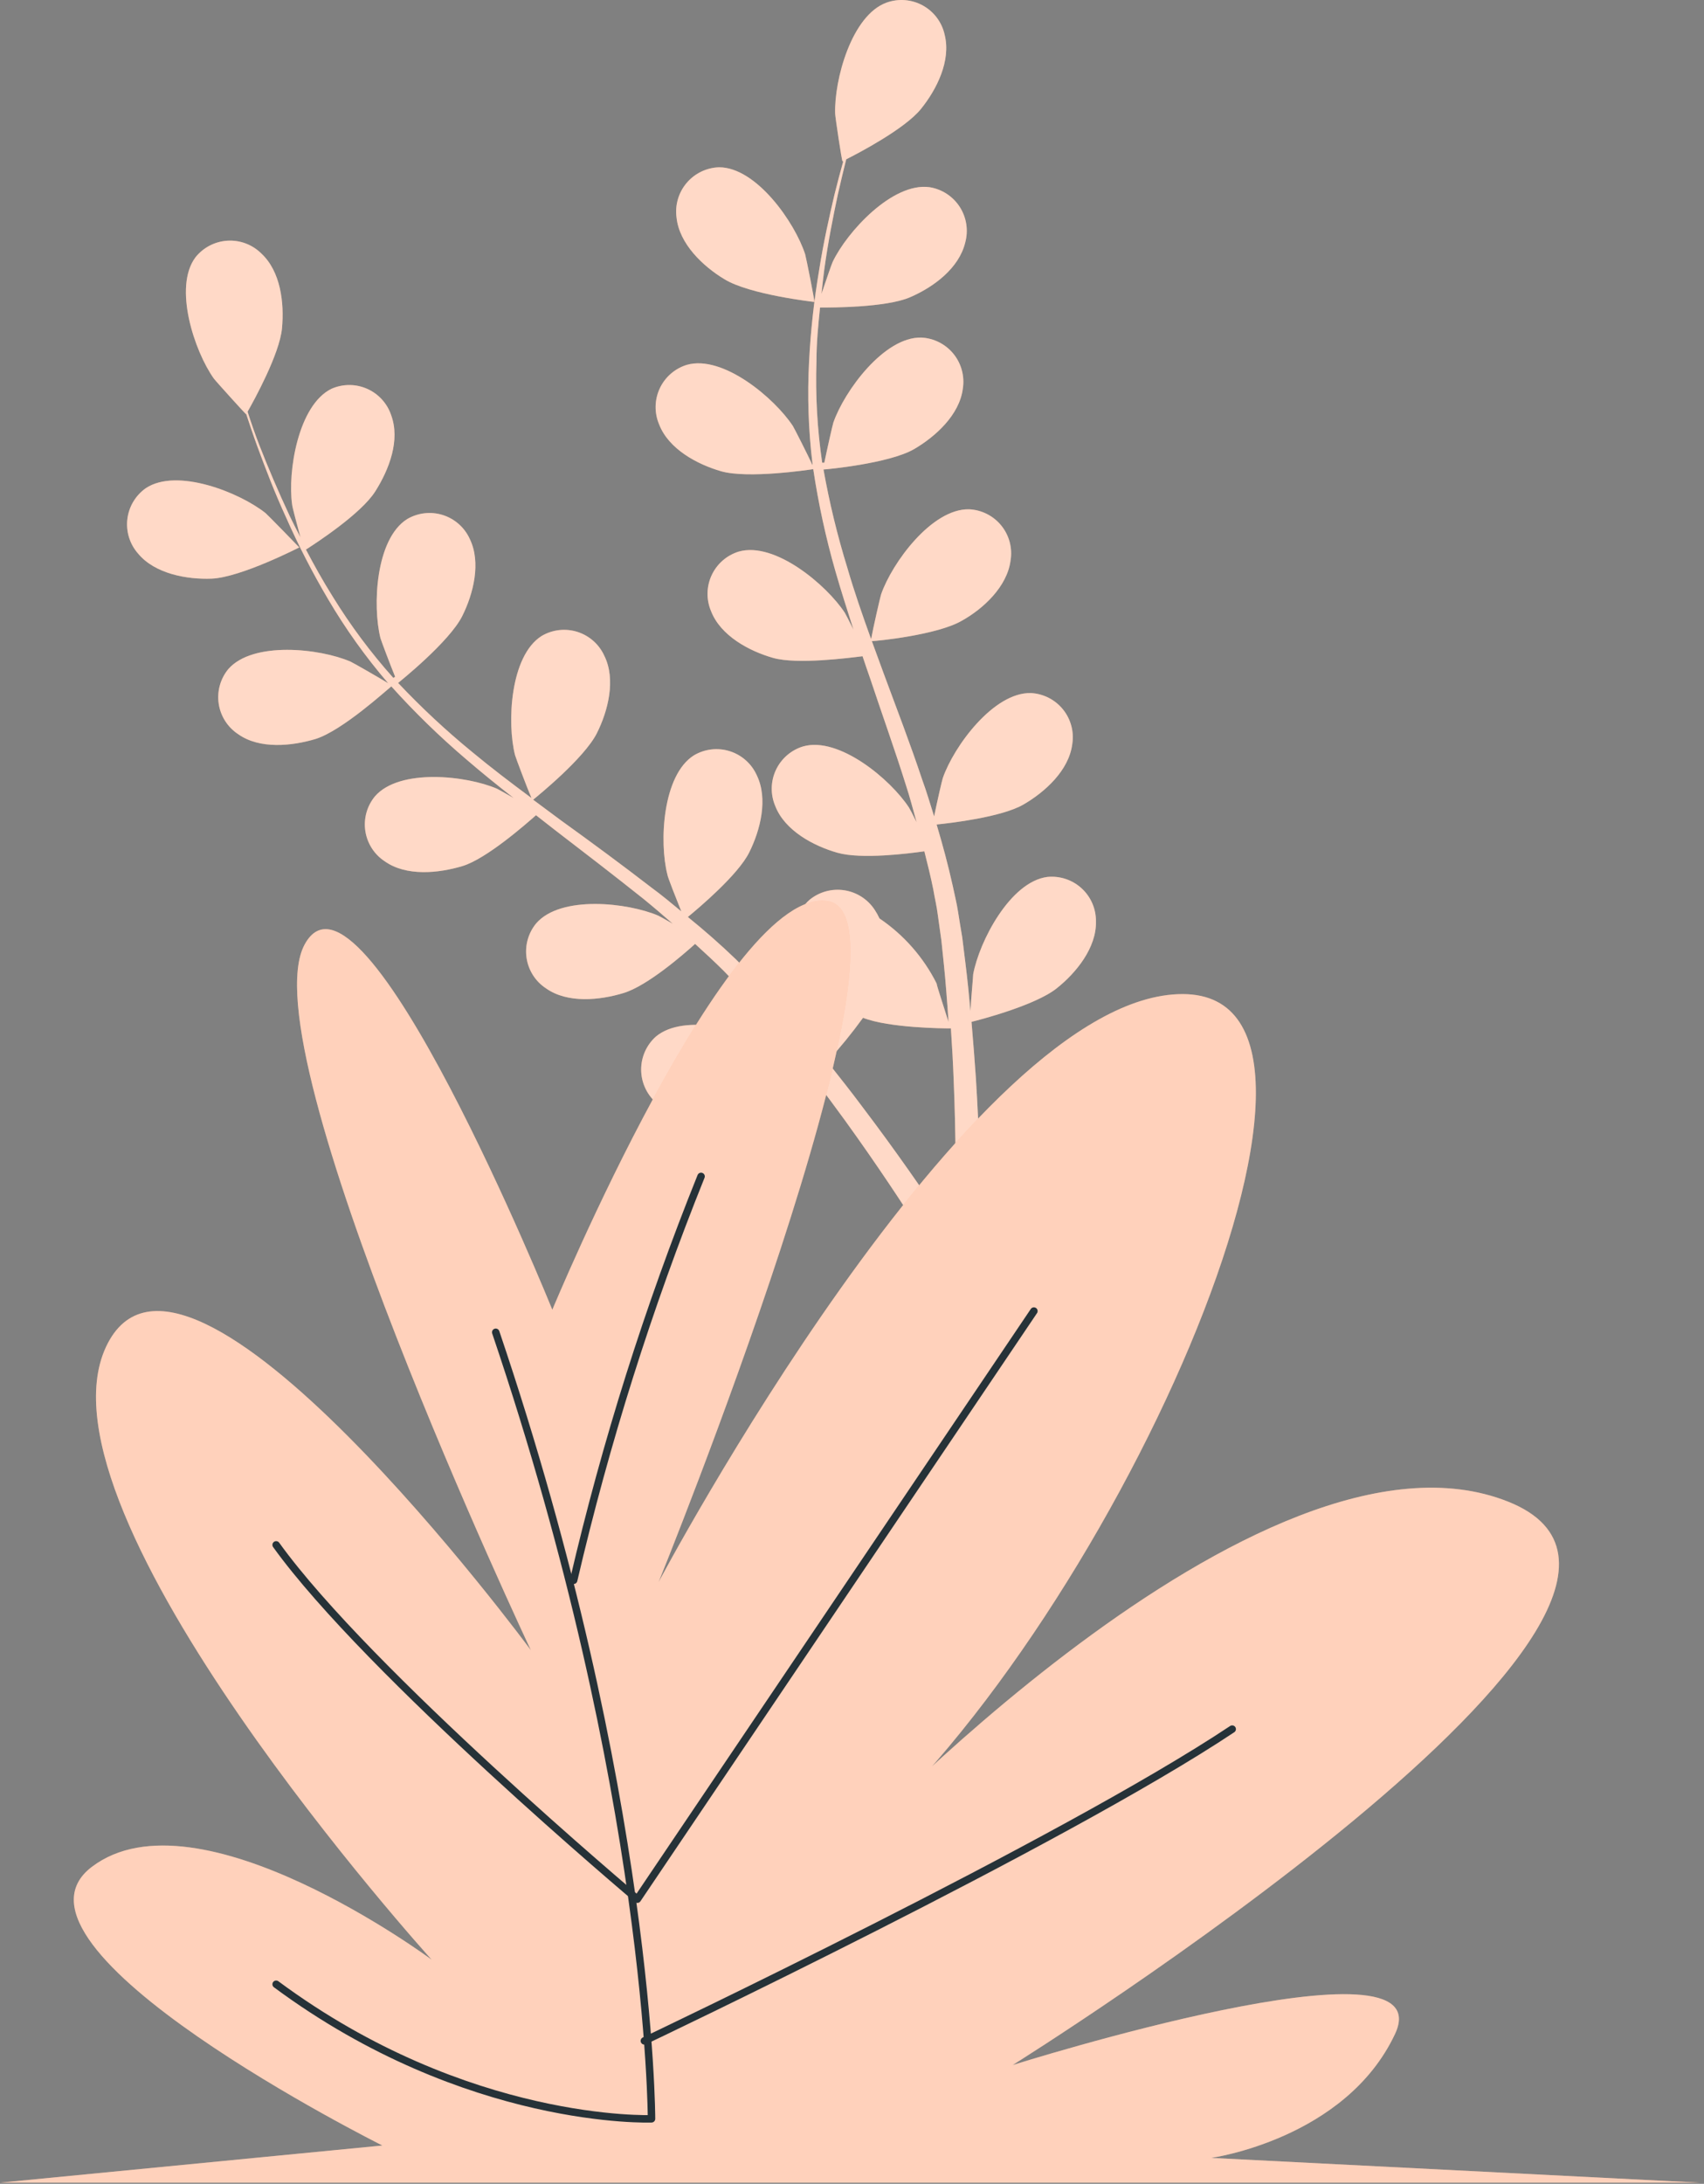 <svg width="228" height="292" viewBox="0 0 228 292" fill="none" xmlns="http://www.w3.org/2000/svg">
<rect x="0" y="0" width="228" height="292" fill="#808080" stroke="none"/>
<path d="M108.959 40.373C109.054 40.373 107.859 34.43 107.732 34C106.361 29.761 101.215 22.368 96.211 22.368C95.382 22.394 94.566 22.594 93.818 22.955C93.071 23.316 92.407 23.83 91.871 24.464C91.335 25.098 90.937 25.837 90.705 26.635C90.473 27.432 90.411 28.269 90.523 29.092C90.889 32.597 94.044 35.593 96.897 37.314C100.243 39.401 108.959 40.373 108.959 40.373Z" fill="#FFB38E"/>
<path d="M118.629 0.346C113.928 2.035 111.602 10.736 111.745 15.197C111.745 15.579 112.638 21.571 112.733 21.571H112.829C112.447 22.941 112.048 24.407 111.65 26.032C110.949 29.028 110.184 32.406 109.594 36.166C108.911 40.195 108.464 44.26 108.256 48.34C108.01 52.913 108.164 57.498 108.718 62.044C108.724 62.096 108.724 62.15 108.718 62.203C108.112 60.88 106.264 57.231 106.089 56.961C103.635 53.232 96.719 47.4 91.891 48.786C91.1 49.03 90.369 49.438 89.745 49.982C89.121 50.527 88.619 51.196 88.27 51.947C87.922 52.698 87.735 53.514 87.722 54.342C87.709 55.17 87.87 55.992 88.195 56.753C89.469 60.052 93.294 62.091 96.496 63.016C100.113 64.035 108.176 62.824 108.814 62.729C109.504 67.335 110.494 71.891 111.777 76.368C112.526 78.981 113.371 81.595 114.199 84.192C113.642 83.061 113.116 82.057 113.036 81.929C110.582 78.201 103.667 72.369 98.839 73.755C98.047 73.999 97.316 74.406 96.692 74.951C96.069 75.496 95.566 76.165 95.218 76.916C94.869 77.667 94.683 78.483 94.669 79.311C94.656 80.139 94.817 80.96 95.142 81.722C96.417 85.005 100.241 87.06 103.444 87.968C106.646 88.877 113.594 87.968 115.41 87.745C115.745 88.733 116.08 89.737 116.43 90.725C118.023 95.505 119.744 100.286 121.21 104.97C121.736 106.564 122.182 108.284 122.644 109.942C122.15 108.938 121.704 108.093 121.625 107.982C119.187 104.237 112.255 98.421 107.443 99.808C106.651 100.05 105.918 100.456 105.292 101C104.667 101.544 104.162 102.213 103.812 102.964C103.462 103.715 103.274 104.532 103.26 105.361C103.246 106.189 103.406 107.012 103.731 107.775C105.005 111.057 108.845 113.113 112.048 114.021C115.251 114.929 121.513 114.132 123.68 113.83C124.11 115.535 124.541 117.255 124.875 118.928C125.066 120.076 125.337 121.159 125.481 122.338L125.959 125.748C126.182 127.931 126.437 130.178 126.596 132.313C126.724 133.811 126.819 135.229 126.915 136.647C126.421 135.054 125.321 131.756 125.321 131.501C123.557 127.995 120.924 124.999 117.673 122.801C117.492 122.401 117.279 122.018 117.036 121.653C116.581 120.959 115.986 120.367 115.289 119.917C114.591 119.467 113.807 119.169 112.987 119.041C112.167 118.913 111.329 118.959 110.528 119.176C109.726 119.393 108.98 119.775 108.336 120.299C104.559 123.565 105.499 132.52 107.236 136.631C107.332 136.87 108.829 139.388 109.658 140.95L107.634 138.432C106.232 136.727 104.798 135.07 103.268 133.285C102.482 132.457 101.702 131.612 100.926 130.752C100.161 129.891 99.253 129.079 98.409 128.218C96.401 126.29 94.282 124.426 92.035 122.609C93.533 121.382 98.743 116.985 100.241 113.989C101.739 110.993 102.806 106.803 101.245 103.632C100.902 102.877 100.404 102.204 99.783 101.654C99.163 101.105 98.433 100.692 97.643 100.443C96.853 100.193 96.019 100.113 95.195 100.206C94.372 100.3 93.578 100.566 92.863 100.987C88.625 103.632 88.195 112.635 89.294 116.921C89.294 117.192 90.505 120.219 91.159 121.86C89.836 120.761 88.529 119.677 87.159 118.674C83.207 115.63 79.192 112.666 75.049 109.687L71.336 106.93C71.862 106.5 78.172 101.401 79.861 98.039C81.359 95.059 82.427 90.853 80.865 87.698C80.523 86.94 80.026 86.262 79.405 85.71C78.784 85.157 78.053 84.742 77.261 84.49C76.469 84.239 75.632 84.158 74.806 84.252C73.98 84.346 73.183 84.614 72.468 85.037C68.245 87.698 67.815 96.684 68.914 100.971C68.994 101.289 70.635 105.623 71.113 106.707C68.388 104.683 65.696 102.644 63.146 100.525C59.659 97.669 56.359 94.593 53.267 91.315C53.506 91.123 60.119 85.817 61.84 82.391C63.337 79.412 64.405 75.205 62.843 72.034C62.498 71.284 62 70.613 61.38 70.067C60.76 69.521 60.032 69.111 59.244 68.863C58.456 68.615 57.625 68.535 56.804 68.629C55.983 68.722 55.191 68.987 54.478 69.405C50.239 72.066 49.825 81.069 50.909 85.339C50.988 85.626 52.231 88.94 52.869 90.486L52.63 90.645C49.603 87.261 46.883 83.613 44.503 79.746C43.181 77.643 42.017 75.54 40.934 73.484C42.272 72.624 48.312 68.704 50.208 65.708C52.104 62.713 53.554 58.841 52.343 55.526C52.084 54.748 51.665 54.032 51.114 53.424C50.563 52.816 49.891 52.329 49.142 51.995C48.392 51.661 47.582 51.486 46.761 51.482C45.941 51.479 45.128 51.646 44.376 51.973C39.882 54.14 38.464 63.127 39.086 67.461C39.086 67.7 39.723 70.106 40.201 71.843C39.723 70.919 39.213 69.947 38.783 69.039C37.189 65.645 35.835 62.426 34.72 59.574C34.098 57.98 33.556 56.387 33.126 55.048C33.987 53.535 37.413 47.336 37.731 43.895C38.05 40.453 37.54 36.262 34.943 33.872C34.35 33.289 33.641 32.838 32.863 32.547C32.084 32.257 31.254 32.133 30.424 32.184C29.595 32.235 28.785 32.46 28.049 32.844C27.312 33.228 26.664 33.763 26.147 34.414C23.167 38.413 26.02 46.97 28.601 50.603C28.824 50.922 32.871 55.383 32.919 55.383V55.287C33.365 56.642 33.843 58.076 34.417 59.653C35.484 62.538 36.711 65.788 38.289 69.214C39.944 72.953 41.817 76.593 43.898 80.113C46.218 84.059 48.884 87.792 51.865 91.267L51.976 91.378C50.733 90.614 47.196 88.59 46.893 88.462C42.798 86.694 33.827 85.706 30.545 89.466C30.017 90.107 29.631 90.852 29.41 91.653C29.19 92.453 29.14 93.291 29.265 94.111C29.39 94.932 29.686 95.717 30.134 96.416C30.583 97.115 31.173 97.711 31.867 98.166C34.736 100.206 39.07 99.76 42.241 98.804C45.826 97.672 51.801 92.207 52.359 91.777C55.475 95.24 58.818 98.492 62.365 101.512C64.421 103.281 66.54 105.002 68.739 106.707C67.64 106.086 66.652 105.528 66.508 105.464C62.413 103.695 53.458 102.708 50.176 106.468C49.645 107.107 49.255 107.851 49.032 108.651C48.809 109.451 48.757 110.289 48.881 111.111C49.004 111.932 49.3 112.718 49.748 113.417C50.196 114.117 50.787 114.713 51.482 115.168C54.367 117.208 58.685 116.761 61.871 115.805C65.058 114.849 70.332 110.228 71.719 109.002L74.204 110.946C78.22 114.021 82.172 117.064 86.076 120.171C87.43 121.271 88.721 122.386 90.027 123.518C89.055 122.96 88.227 122.498 88.083 122.434C83.988 120.681 75.033 119.677 71.751 123.454C71.22 124.093 70.83 124.837 70.607 125.637C70.384 126.437 70.332 127.275 70.456 128.096C70.579 128.918 70.874 129.704 71.323 130.403C71.771 131.102 72.362 131.699 73.057 132.154C75.941 134.193 80.26 133.747 83.446 132.775C86.633 131.803 91.413 127.644 93.007 126.21C94.297 127.39 95.604 128.585 96.815 129.796C97.612 130.64 98.409 131.389 99.205 132.297L101.484 134.895C102.886 136.584 104.32 138.32 105.643 140.009C106.567 141.189 107.427 142.32 108.304 143.451C106.965 142.352 104.304 140.264 104.049 140.089C100.273 137.715 91.573 135.388 87.749 138.607C87.131 139.162 86.638 139.84 86.3 140.597C85.962 141.355 85.787 142.175 85.787 143.005C85.787 143.835 85.962 144.655 86.3 145.413C86.638 146.17 87.131 146.848 87.749 147.403C90.282 149.857 94.616 150.112 97.915 149.602C101.532 149.044 108.096 144.822 108.909 144.232C110.343 146.112 111.714 147.961 112.988 149.713C117.402 155.816 120.844 161.074 123.202 164.771L123.441 165.154L126.5 163.672L126.022 162.939C123.553 159.258 119.967 154.031 115.362 147.961C113.928 146.033 112.335 144.025 110.694 141.953C112.398 140.092 113.994 138.134 115.474 136.09C118.98 137.46 126.293 137.508 127.233 137.508C127.393 139.882 127.52 142.176 127.6 144.344C127.919 151.88 127.887 158.158 127.823 162.54C127.823 162.716 127.823 162.875 127.823 163.05L131.185 161.457C131.185 157.091 131.01 151.195 130.58 144.216C130.42 141.826 130.213 139.261 129.99 136.631C130.914 136.408 138.515 134.448 141.383 132.154C143.996 130.082 146.737 126.704 146.641 123.183C146.648 122.353 146.479 121.531 146.147 120.771C145.815 120.01 145.326 119.328 144.713 118.769C144.1 118.21 143.375 117.786 142.588 117.525C141.8 117.265 140.966 117.173 140.14 117.255C135.169 117.893 131.026 125.876 130.213 130.274C130.213 130.529 129.942 133.46 129.847 135.197C129.751 134.13 129.655 133.094 129.544 132.01C129.321 129.827 129.034 127.66 128.747 125.318C128.556 124.203 128.365 123.055 128.189 121.908C128.014 120.761 127.711 119.582 127.472 118.419C126.867 115.694 126.134 112.969 125.321 110.244C127.233 110.053 134.021 109.256 136.921 107.583C139.821 105.91 143.024 103.01 143.47 99.505C143.601 98.686 143.558 97.849 143.344 97.048C143.13 96.247 142.75 95.499 142.229 94.855C141.708 94.21 141.056 93.682 140.318 93.306C139.579 92.929 138.769 92.712 137.941 92.669C132.938 92.541 127.616 99.808 126.15 104.03C126.054 104.285 125.337 107.424 124.987 109.161C124.477 107.567 123.999 105.894 123.393 104.253C121.8 99.473 119.999 94.804 118.247 90.072L116.653 85.722C117.338 85.722 125.417 84.893 128.667 83.013C131.552 81.419 134.77 78.44 135.216 74.934C135.35 74.115 135.309 73.277 135.096 72.475C134.883 71.673 134.503 70.925 133.981 70.279C133.459 69.634 132.807 69.106 132.067 68.731C131.327 68.355 130.516 68.139 129.687 68.099C124.684 67.971 119.362 75.253 117.896 79.46C117.784 79.778 116.765 84.24 116.558 85.467C115.41 82.28 114.295 79.093 113.371 75.906C112.04 71.599 110.976 67.214 110.184 62.776C110.503 62.776 118.948 61.98 122.278 60.068C125.162 58.395 128.381 55.479 128.827 51.973C128.958 51.153 128.914 50.315 128.699 49.513C128.485 48.71 128.103 47.962 127.58 47.318C127.057 46.673 126.404 46.145 125.663 45.77C124.923 45.394 124.111 45.178 123.282 45.137C118.294 45.01 112.972 52.292 111.506 56.498C111.411 56.769 110.63 60.227 110.295 61.868H110.009C109.35 57.38 109.094 52.842 109.244 48.308C109.244 45.822 109.483 43.432 109.722 41.122C111.315 41.122 118.565 41.122 121.752 39.752C124.939 38.381 128.317 35.864 129.146 32.438C129.367 31.635 129.416 30.795 129.289 29.972C129.163 29.15 128.865 28.363 128.414 27.663C127.962 26.964 127.368 26.368 126.671 25.913C125.973 25.459 125.188 25.158 124.365 25.028C119.41 24.359 113.323 31.004 111.411 35.019C111.299 35.242 110.487 37.585 109.913 39.306C110.025 38.254 110.136 37.186 110.279 36.119C110.789 32.374 111.475 28.98 112.112 25.969C112.494 24.264 112.861 22.782 113.227 21.3C114.821 20.503 121.067 17.237 123.218 14.576C125.369 11.915 127.249 8.106 126.405 4.681C126.229 3.856 125.879 3.078 125.378 2.4C124.878 1.722 124.237 1.158 123.501 0.748C122.765 0.337 121.949 0.089 121.108 0.02C120.268 -0.049 119.423 0.062 118.629 0.346Z" fill="#FFB38E"/>
<path d="M28.317 77.372C32.221 77.213 40.028 73.197 40.044 73.197C40.06 73.197 35.838 68.863 35.535 68.608C32.045 65.835 23.664 62.505 19.505 65.278C18.827 65.756 18.258 66.371 17.833 67.083C17.409 67.796 17.139 68.589 17.041 69.413C16.944 70.236 17.02 71.071 17.266 71.863C17.512 72.655 17.922 73.386 18.469 74.01C20.716 76.734 25.034 77.499 28.317 77.372Z" fill="#FFB38E"/>
<g opacity="0.5">
<path d="M108.959 40.374C109.054 40.374 107.859 34.43 107.732 34C106.361 29.762 101.215 22.368 96.211 22.368C95.382 22.394 94.566 22.594 93.818 22.955C93.071 23.316 92.407 23.831 91.871 24.465C91.335 25.098 90.937 25.838 90.705 26.635C90.473 27.433 90.411 28.27 90.523 29.092C90.889 32.598 94.044 35.593 96.897 37.314C100.243 39.402 108.959 40.374 108.959 40.374Z" fill="white"/>
<path d="M118.631 0.347C113.93 2.036 111.604 10.736 111.747 15.197C111.747 15.58 112.64 21.571 112.735 21.571H112.831C112.448 22.942 112.05 24.407 111.652 26.033C110.951 29.028 110.186 32.406 109.596 36.167C108.913 40.195 108.466 44.26 108.258 48.341C108.012 52.913 108.166 57.498 108.72 62.044C108.726 62.097 108.726 62.15 108.72 62.203C108.114 60.881 106.266 57.232 106.091 56.961C103.637 53.232 96.721 47.401 91.893 48.787C91.102 49.031 90.371 49.438 89.747 49.983C89.123 50.527 88.621 51.197 88.272 51.948C87.924 52.699 87.737 53.515 87.724 54.343C87.711 55.171 87.872 55.992 88.197 56.754C89.471 60.052 93.296 62.092 96.498 63.016C100.115 64.036 108.178 62.825 108.815 62.729C109.506 67.335 110.496 71.891 111.779 76.369C112.528 78.982 113.373 81.595 114.201 84.192C113.644 83.061 113.118 82.057 113.038 81.93C110.584 78.201 103.669 72.369 98.841 73.756C98.049 73.999 97.318 74.407 96.694 74.951C96.071 75.496 95.568 76.166 95.22 76.917C94.871 77.668 94.684 78.484 94.671 79.312C94.658 80.14 94.819 80.961 95.144 81.723C96.419 85.005 100.243 87.061 103.446 87.969C106.648 88.877 113.596 87.969 115.412 87.746C115.747 88.734 116.081 89.738 116.432 90.725C118.025 95.506 119.746 100.286 121.212 104.971C121.738 106.564 122.184 108.285 122.646 109.942C122.152 108.938 121.706 108.094 121.627 107.982C119.189 104.238 112.257 98.422 107.445 99.808C106.652 100.05 105.92 100.456 105.294 101C104.668 101.544 104.164 102.213 103.814 102.965C103.464 103.716 103.276 104.532 103.262 105.361C103.248 106.19 103.408 107.012 103.732 107.775C105.007 111.057 108.847 113.113 112.05 114.021C115.253 114.93 121.515 114.133 123.682 113.83C124.112 115.535 124.543 117.256 124.877 118.929C125.068 120.076 125.339 121.16 125.483 122.339L125.961 125.749C126.184 127.932 126.439 130.179 126.598 132.314C126.725 133.812 126.821 135.23 126.917 136.648C126.423 135.054 125.323 131.756 125.323 131.501C123.559 127.995 120.926 125 117.675 122.801C117.494 122.402 117.281 122.018 117.038 121.654C116.583 120.959 115.988 120.368 115.291 119.918C114.593 119.468 113.809 119.169 112.989 119.041C112.169 118.914 111.331 118.96 110.53 119.176C109.728 119.393 108.981 119.776 108.337 120.299C104.561 123.566 105.501 132.521 107.238 136.632C107.334 136.871 108.831 139.388 109.66 140.95L107.636 138.432C106.234 136.727 104.8 135.07 103.27 133.286C102.484 132.457 101.704 131.613 100.928 130.752C100.163 129.892 99.255 129.079 98.41 128.219C96.403 126.291 94.284 124.426 92.037 122.61C93.535 121.383 98.745 116.985 100.243 113.989C101.741 110.994 102.808 106.803 101.247 103.632C100.904 102.878 100.405 102.204 99.785 101.655C99.165 101.105 98.436 100.692 97.645 100.443C96.855 100.194 96.021 100.113 95.197 100.207C94.374 100.301 93.579 100.566 92.865 100.987C88.627 103.632 88.197 112.635 89.296 116.921C89.296 117.192 90.507 120.22 91.16 121.861C89.838 120.761 88.531 119.678 87.161 118.674C83.209 115.631 79.194 112.667 75.051 109.687L71.338 106.931C71.864 106.5 78.174 101.401 79.863 98.039C81.361 95.06 82.428 90.853 80.867 87.698C80.525 86.94 80.028 86.263 79.407 85.71C78.786 85.157 78.055 84.742 77.263 84.491C76.471 84.24 75.634 84.159 74.808 84.253C73.982 84.347 73.185 84.614 72.47 85.037C68.247 87.698 67.817 96.685 68.916 100.971C68.996 101.29 70.637 105.624 71.115 106.707C68.391 104.684 65.698 102.644 63.148 100.525C59.661 97.67 56.361 94.594 53.269 91.315C53.508 91.124 60.121 85.818 61.842 82.392C63.339 79.412 64.407 75.206 62.845 72.035C62.5 71.284 62.002 70.614 61.382 70.068C60.762 69.521 60.035 69.111 59.246 68.863C58.458 68.616 57.627 68.536 56.806 68.629C55.985 68.723 55.192 68.987 54.48 69.406C50.242 72.067 49.827 81.069 50.911 85.34C50.99 85.627 52.233 88.941 52.871 90.487L52.632 90.646C49.605 87.261 46.885 83.614 44.505 79.747C43.183 77.644 42.019 75.54 40.936 73.485C42.274 72.624 48.313 68.704 50.21 65.709C52.106 62.713 53.556 58.841 52.345 55.527C52.086 54.748 51.667 54.032 51.116 53.424C50.565 52.816 49.893 52.33 49.144 51.995C48.395 51.661 47.584 51.487 46.763 51.483C45.943 51.479 45.13 51.646 44.378 51.974C39.884 54.141 38.466 63.127 39.088 67.462C39.088 67.701 39.725 70.107 40.203 71.844C39.725 70.919 39.215 69.947 38.785 69.039C37.191 65.645 35.837 62.426 34.722 59.574C34.1 57.981 33.558 56.387 33.128 55.049C33.989 53.535 37.414 47.337 37.733 43.895C38.052 40.453 37.542 36.263 34.945 33.872C34.352 33.29 33.643 32.839 32.865 32.548C32.087 32.257 31.256 32.133 30.426 32.184C29.597 32.236 28.787 32.46 28.05 32.845C27.314 33.229 26.666 33.763 26.149 34.414C23.169 38.414 26.021 46.97 28.603 50.603C28.826 50.922 32.873 55.383 32.921 55.383V55.288C33.367 56.642 33.845 58.076 34.419 59.654C35.486 62.538 36.713 65.788 38.291 69.214C39.946 72.954 41.819 76.593 43.9 80.113C46.22 84.06 48.886 87.793 51.867 91.267L51.978 91.379C50.735 90.614 47.198 88.59 46.895 88.463C42.8 86.694 33.829 85.706 30.547 89.467C30.019 90.108 29.633 90.853 29.412 91.653C29.192 92.453 29.142 93.291 29.267 94.112C29.392 94.933 29.688 95.718 30.136 96.416C30.585 97.115 31.175 97.712 31.869 98.167C34.737 100.206 39.072 99.76 42.242 98.804C45.828 97.673 51.803 92.207 52.361 91.777C55.477 95.24 58.82 98.492 62.367 101.513C64.423 103.282 66.542 105.003 68.741 106.707C67.642 106.086 66.654 105.528 66.51 105.465C62.415 103.696 53.46 102.708 50.178 106.468C49.647 107.107 49.257 107.851 49.034 108.651C48.811 109.451 48.759 110.29 48.883 111.111C49.006 111.933 49.302 112.719 49.75 113.418C50.198 114.117 50.789 114.714 51.484 115.169C54.368 117.208 58.687 116.762 61.873 115.806C65.06 114.85 70.335 110.229 71.721 109.002L74.207 110.946C78.222 114.021 82.174 117.065 86.077 120.172C87.432 121.271 88.722 122.387 90.029 123.518C89.057 122.96 88.228 122.498 88.085 122.435C83.99 120.682 75.035 119.678 71.753 123.454C71.222 124.093 70.832 124.837 70.609 125.637C70.386 126.437 70.334 127.276 70.458 128.097C70.581 128.918 70.876 129.704 71.325 130.404C71.773 131.103 72.364 131.699 73.059 132.154C75.943 134.194 80.261 133.748 83.448 132.776C86.635 131.804 91.415 127.645 93.009 126.211C94.299 127.39 95.606 128.585 96.817 129.796C97.614 130.641 98.41 131.39 99.207 132.298L101.486 134.895C102.888 136.584 104.322 138.321 105.645 140.01C106.569 141.189 107.429 142.32 108.306 143.452C106.967 142.352 104.306 140.265 104.051 140.09C100.275 137.715 91.575 135.389 87.751 138.608C87.133 139.162 86.64 139.84 86.302 140.598C85.964 141.356 85.789 142.176 85.789 143.006C85.789 143.835 85.964 144.655 86.302 145.413C86.64 146.171 87.133 146.849 87.751 147.403C90.284 149.857 94.618 150.112 97.916 149.602C101.534 149.045 108.098 144.822 108.911 144.232C110.345 146.113 111.715 147.961 112.99 149.714C117.404 155.817 120.846 161.075 123.204 164.772L123.443 165.154L126.502 163.672L126.024 162.939C123.555 159.258 119.969 154.032 115.364 147.961C113.93 146.033 112.337 144.025 110.696 141.954C112.4 140.093 113.996 138.135 115.476 136.09C118.981 137.46 126.295 137.508 127.235 137.508C127.395 139.882 127.522 142.177 127.602 144.344C127.921 151.881 127.889 158.159 127.825 162.541C127.825 162.716 127.825 162.875 127.825 163.051L131.187 161.457C131.187 157.091 131.012 151.196 130.582 144.217C130.422 141.826 130.215 139.261 129.992 136.632C130.916 136.409 138.517 134.449 141.385 132.154C143.998 130.083 146.739 126.705 146.643 123.183C146.65 122.354 146.481 121.532 146.149 120.771C145.817 120.011 145.328 119.329 144.715 118.77C144.102 118.21 143.377 117.787 142.59 117.526C141.802 117.265 140.968 117.173 140.142 117.256C135.171 117.893 131.028 125.876 130.215 130.274C130.215 130.529 129.944 133.461 129.849 135.198C129.753 134.13 129.657 133.094 129.546 132.011C129.323 129.828 129.036 127.661 128.749 125.319C128.558 124.203 128.367 123.056 128.191 121.909C128.016 120.761 127.713 119.582 127.474 118.419C126.869 115.694 126.136 112.97 125.323 110.245C127.235 110.054 134.023 109.257 136.923 107.584C139.823 105.911 143.026 103.011 143.472 99.505C143.603 98.686 143.56 97.849 143.346 97.048C143.132 96.247 142.752 95.5 142.231 94.855C141.709 94.211 141.058 93.683 140.32 93.306C139.581 92.93 138.771 92.713 137.943 92.669C132.94 92.542 127.618 99.808 126.152 104.031C126.056 104.286 125.339 107.425 124.989 109.161C124.479 107.568 124.001 105.895 123.395 104.254C121.802 99.473 120.001 94.805 118.249 90.072L116.655 85.722C117.34 85.722 125.419 84.894 128.669 83.013C131.554 81.42 134.772 78.44 135.218 74.935C135.352 74.116 135.311 73.278 135.098 72.475C134.885 71.673 134.505 70.925 133.983 70.28C133.461 69.635 132.809 69.107 132.069 68.731C131.329 68.355 130.518 68.14 129.689 68.099C124.686 67.972 119.364 75.253 117.898 79.46C117.786 79.779 116.767 84.24 116.559 85.467C115.412 82.28 114.297 79.094 113.373 75.907C112.042 71.6 110.978 67.215 110.186 62.777C110.505 62.777 118.95 61.98 122.28 60.068C125.164 58.395 128.383 55.479 128.829 51.974C128.96 51.154 128.916 50.315 128.701 49.513C128.487 48.711 128.105 47.963 127.582 47.318C127.059 46.673 126.406 46.146 125.665 45.77C124.925 45.394 124.113 45.179 123.284 45.138C118.296 45.01 112.974 52.292 111.508 56.499C111.413 56.77 110.632 60.227 110.297 61.869H110.011C109.352 57.38 109.096 52.843 109.246 48.309C109.246 45.823 109.485 43.433 109.724 41.122C111.317 41.122 118.567 41.122 121.754 39.752C124.941 38.382 128.319 35.864 129.147 32.438C129.369 31.636 129.418 30.796 129.291 29.973C129.165 29.15 128.867 28.363 128.416 27.664C127.964 26.964 127.37 26.368 126.673 25.914C125.975 25.46 125.189 25.158 124.367 25.029C119.412 24.36 113.325 31.004 111.413 35.02C111.301 35.243 110.489 37.585 109.915 39.306C110.026 38.254 110.138 37.187 110.281 36.119C110.791 32.375 111.476 28.981 112.114 25.969C112.496 24.264 112.863 22.782 113.229 21.3C114.823 20.504 121.069 17.237 123.22 14.576C125.371 11.915 127.251 8.107 126.407 4.681C126.231 3.856 125.881 3.079 125.38 2.4C124.88 1.722 124.239 1.159 123.503 0.748C122.766 0.338 121.951 0.09 121.11 0.02C120.27 -0.049 119.425 0.063 118.631 0.347Z" fill="white"/>
<path d="M28.315 77.372C32.219 77.213 40.026 73.198 40.042 73.198C40.058 73.198 35.836 68.863 35.533 68.609C32.043 65.836 23.662 62.506 19.503 65.278C18.825 65.756 18.256 66.371 17.831 67.084C17.407 67.796 17.137 68.59 17.039 69.413C16.942 70.237 17.018 71.072 17.264 71.864C17.51 72.656 17.92 73.387 18.467 74.01C20.714 76.735 25.032 77.5 28.315 77.372Z" fill="white"/>
</g>
<path d="M73.903 175.128C73.903 175.128 97.597 118.02 110.854 120.506C124.111 122.992 88.116 211.554 88.116 211.554C88.116 211.554 129.8 132.919 158.226 132.919C186.653 132.919 147.805 219.824 111.81 248.792C111.81 248.792 168.647 187.541 201.822 200.798C234.997 214.056 135.488 276.119 135.488 276.119C135.488 276.119 193.281 257.906 186.653 271.976C180.024 286.046 162.066 288.532 162.066 288.532L227.397 291.846H0L51.165 286.875C51.165 286.875 -1.896 260.392 12.285 249.621C26.467 238.849 57.761 262.033 57.761 262.033C57.761 262.033 3.76 202.44 14.181 180.1C24.602 157.76 71.034 220.652 71.034 220.652C71.034 220.652 33.127 140.376 40.76 126.29C48.392 112.204 73.903 175.128 73.903 175.128Z" fill="#FFB38E"/>
<path opacity="0.4" d="M73.903 175.128C73.903 175.128 97.597 118.02 110.854 120.506C124.111 122.992 88.116 211.554 88.116 211.554C88.116 211.554 129.8 132.919 158.226 132.919C186.653 132.919 147.805 219.824 111.81 248.792C111.81 248.792 168.647 187.541 201.822 200.798C234.997 214.056 135.488 276.119 135.488 276.119C135.488 276.119 193.281 257.906 186.653 271.976C180.024 286.046 162.066 288.532 162.066 288.532L227.397 291.846H0L51.165 286.875C51.165 286.875 -1.896 260.392 12.285 249.621C26.467 238.849 57.761 262.033 57.761 262.033C57.761 262.033 3.76 202.44 14.181 180.1C24.602 157.76 71.034 220.652 71.034 220.652C71.034 220.652 33.127 140.376 40.76 126.29C48.392 112.204 73.903 175.128 73.903 175.128Z" fill="white"/>
<path d="M66.332 178.14C87.174 239.725 87.174 283.305 87.174 283.305C87.174 283.305 62.539 284.261 36.949 265.316" stroke="#263238" stroke-linecap="round" stroke-linejoin="round"/>
<path d="M76.754 211.3C81.044 192.889 86.744 174.836 93.803 157.299" stroke="#263238" stroke-linecap="round" stroke-linejoin="round"/>
<path d="M138.338 175.303L85.278 253.938C85.278 253.938 49.266 223.663 36.949 206.566" stroke="#263238" stroke-linecap="round" stroke-linejoin="round"/>
<path d="M86.219 272.884C86.219 272.884 142.116 246.354 164.87 231.201" stroke="#263238" stroke-linecap="round" stroke-linejoin="round"/>
</svg>
